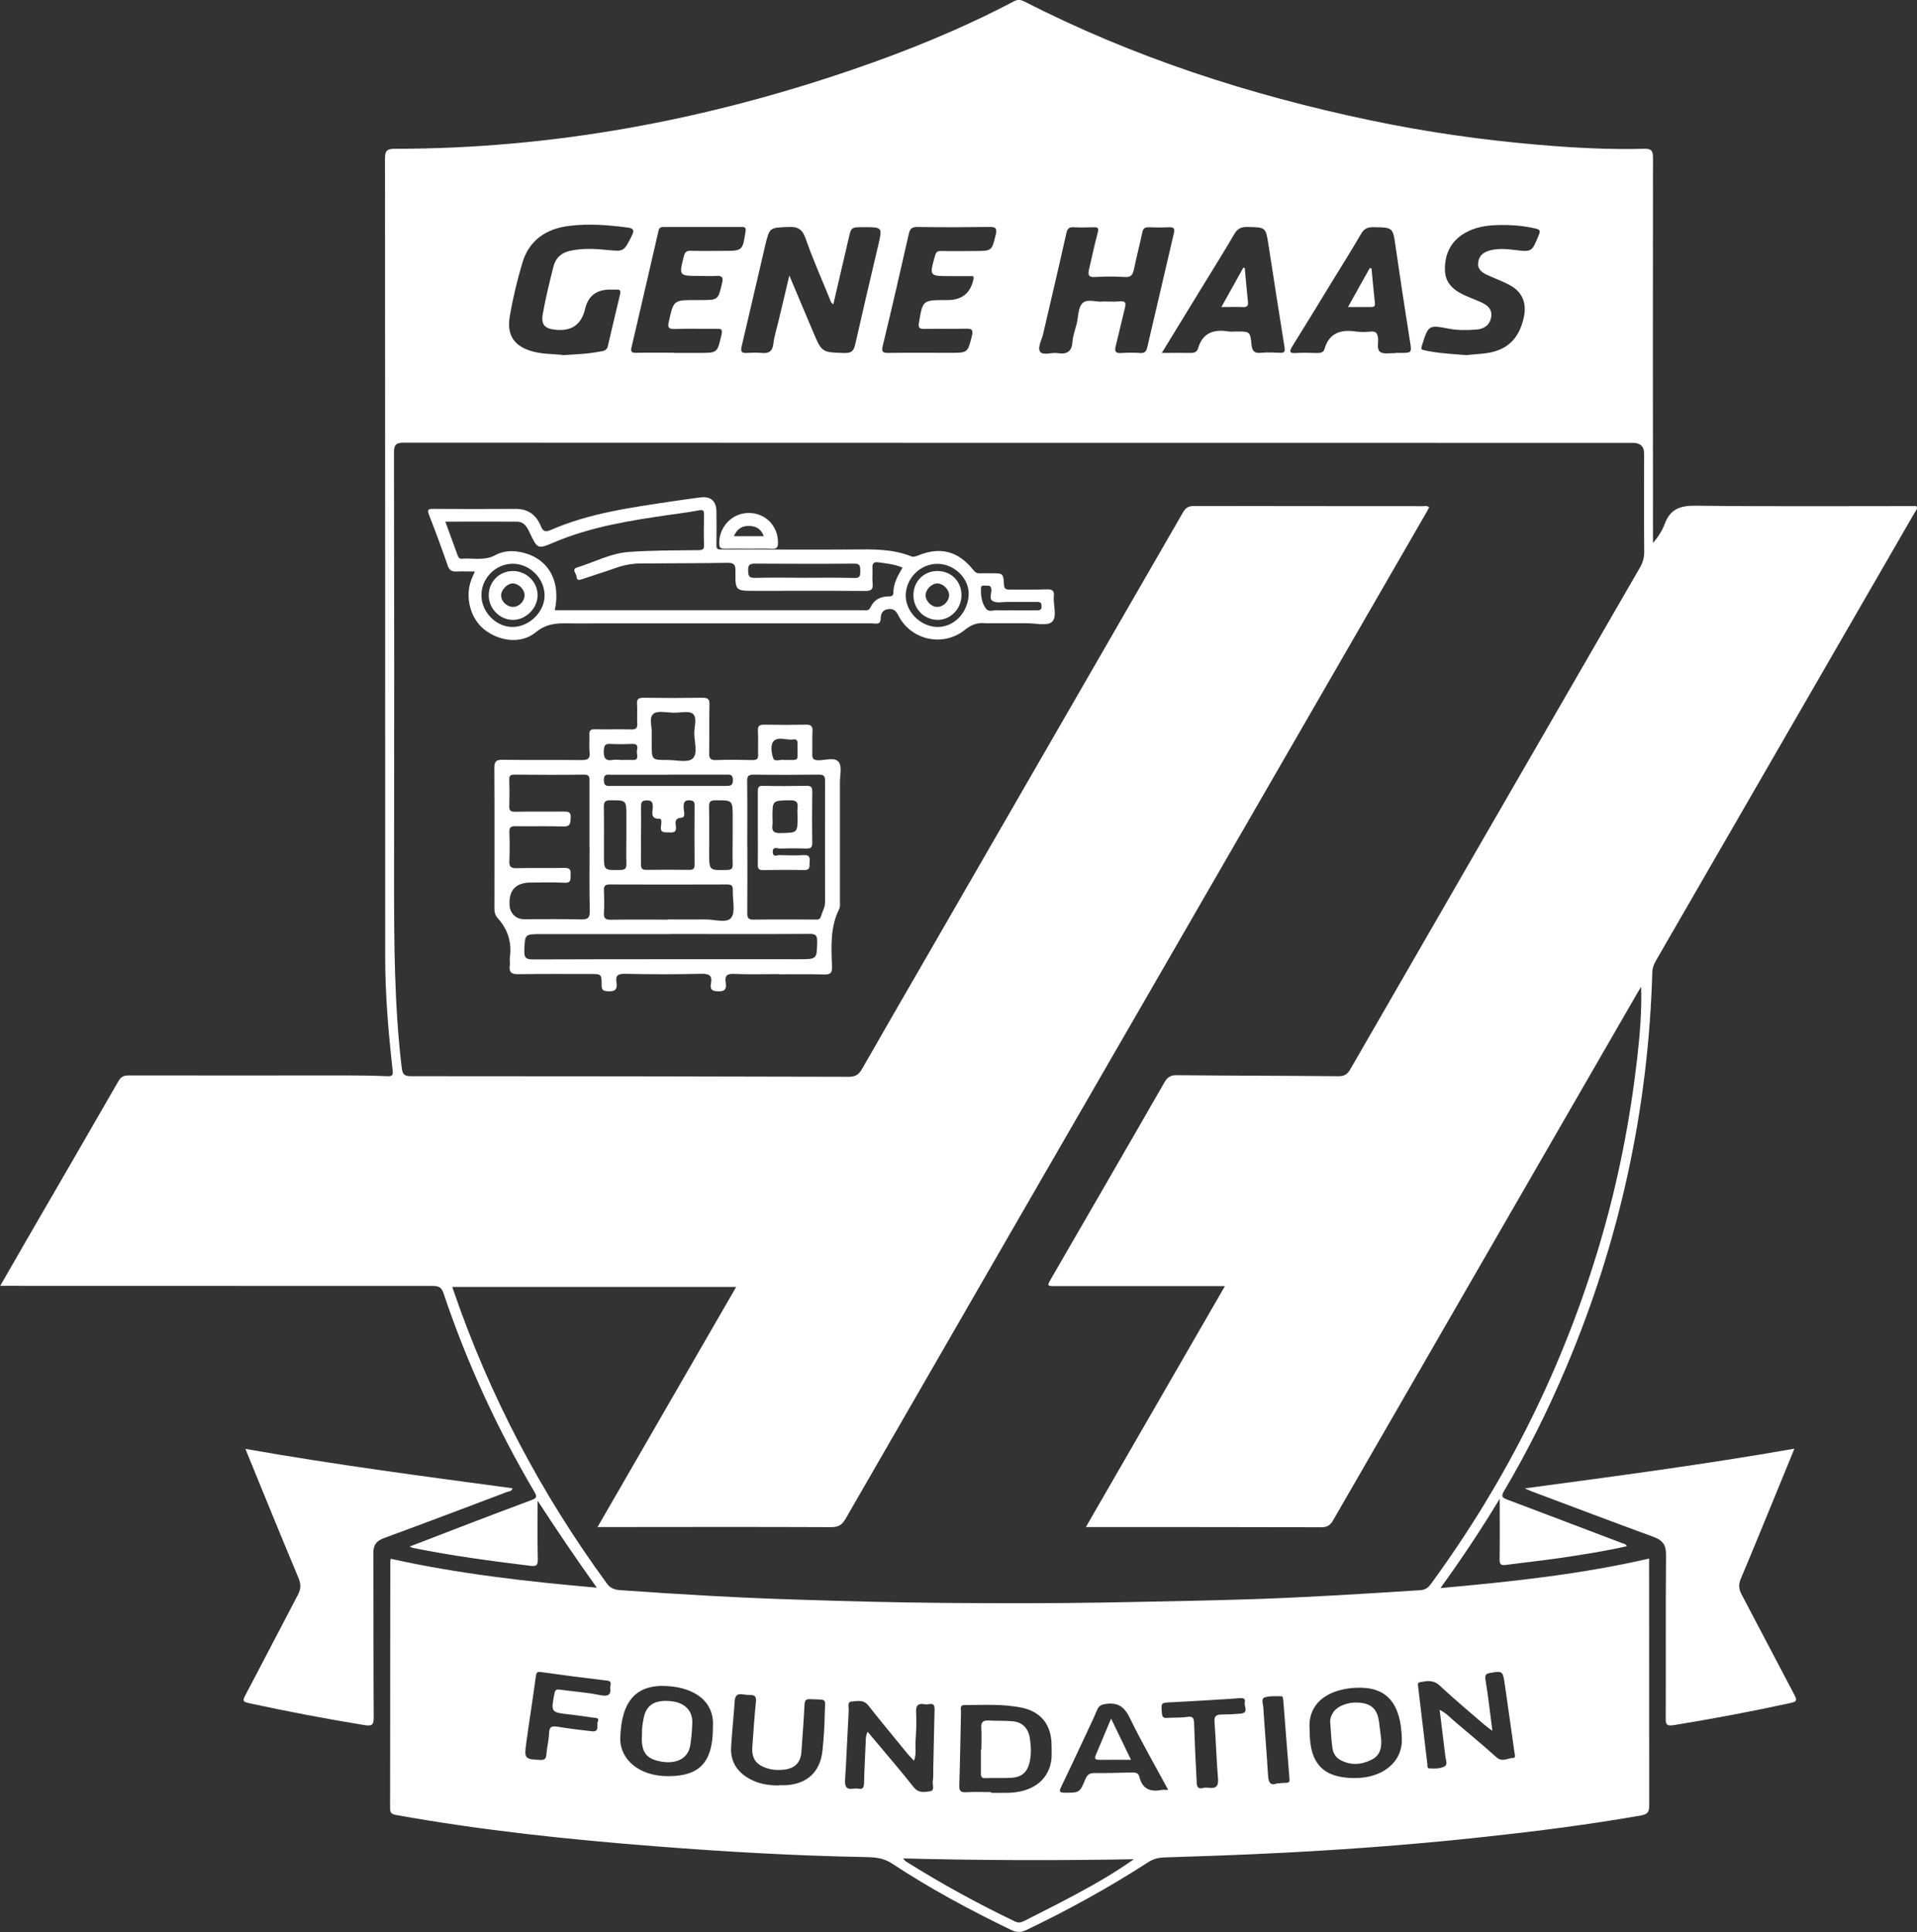 <?xml version="1.0" encoding="UTF-8"?>
<svg id="Layer_2" xmlns="http://www.w3.org/2000/svg" viewBox="0 0 192.2 193.76">
  <rect x="0" y="0" width="192.2" height="193.76" fill="#333333" stroke="none"/>
  <defs>
    <style>
      .cls-1 {
        fill: #fff;
      }
    </style>
  </defs>
  <g id="Layer_1-2" data-name="Layer_1">
    <g>
      <path class="cls-1" d="M0,128.98c1.01-1.75,1.94-3.37,2.87-4.99,3-5.18,6.01-10.36,8.99-15.55.26-.46.54-.6,1.05-.6,7.26.02,14.53,0,21.79,0,1.37,0,2.75.02,4.12.08.55.02.6-.11.54-.65-.42-3.76-.74-7.52-.74-11.31,0-26.67,0-53.34-.02-80.02,0-.78.14-1.02.98-1.02,15.76,0,31.03-2.84,45.9-7.94,5.55-1.9,10.98-4.11,16.18-6.85.37-.19.64-.17,1,0,11,5.63,22.64,9.4,34.71,11.93,5.62,1.18,11.29,1.99,17,2.47,3.49.3,6.99.48,10.49.39.73-.02.87.22.87.9-.02,12.68-.01,25.35,0,38.03,0,.14,0,.28,0,.59.56-.64.93-1.26,1.17-1.89.56-1.51,1.56-1.86,3.12-1.84,7.37.09,14.75.04,22.13.04.15.3-.09.48-.2.68-8.63,14.95-17.26,29.91-25.9,44.86-.23.39-.38.77-.39,1.25-.4,13.76-3.29,26.97-8.66,39.64-1.8,4.25-3.86,8.38-6.21,12.35-.31.52-.17.66.31.84,3.84,1.44,7.67,2.91,11.5,4.36.18.07.39.08.51.32-2.24.51-4.5.86-6.75,1.19-1.8.26-3.61.45-5.41.69-.47.06-.61-.08-.6-.56.03-1.93.01-3.87.01-6.07-1.92,3.17-3.84,6.05-5.94,8.95,7.08-.64,14.02-1.37,20.92-2.96v.77c0,7.99,0,15.99.01,23.98,0,.63-.11.88-.82,1.01-5.21.92-10.45,1.58-15.7,2.15-7.6.83-15.23,1.38-22.86,1.72-3.08.14-6.16.24-9.24.34-.58.02-1.08.14-1.58.46-3.93,2.54-8.01,4.79-12.23,6.81-.52.25-.95.28-1.5.02-4.13-1.99-8.17-4.16-12-6.69-.91-.6-1.84-.62-2.79-.64-6.95-.13-13.88-.53-20.81-1.07-8.73-.68-17.44-1.59-26.07-3.14-.43-.08-.64-.17-.64-.66.01-8.27.01-16.55.02-24.82,0-.05.03-.11.05-.22,6.74,1.5,13.58,2.28,20.66,2.9-2.12-2.95-4.03-5.8-5.94-8.72,0,1.95-.03,3.9.02,5.84.02.67-.16.76-.8.68-3.91-.48-7.82-1-11.68-1.78-.07-.01-.13-.05-.38-.14,1.58-.61,2.99-1.15,4.41-1.7,2.61-1,5.21-2,7.83-2.97.51-.19.56-.34.29-.8-3.73-6.33-6.78-12.96-9.12-19.93-.2-.59-.48-.74-1.07-.74-14.08,0-28.16,0-42.23-.01-.34,0-.67,0-1.18,0ZM164.53,98.97c-.1.16-.2.32-.3.49-2.03,3.51-4.05,7.03-6.08,10.54-8.17,14.16-16.34,28.31-24.5,42.47-.28.49-.59.68-1.18.68-7.52-.02-15.03-.02-22.55-.02h-1.05c4.67-8.1,9.28-16.07,13.94-24.16-5.74,0-11.32,0-16.9,0-.96,0-.96,0-.5-.79,3.78-6.54,7.57-13.07,11.33-19.63.3-.53.62-.74,1.24-.73,5.41.05,10.82.05,16.23.1.59,0,.89-.2,1.17-.69,4.44-7.71,8.89-15.42,13.34-23.13,5.23-9.06,10.46-18.12,15.7-27.18.29-.5.43-.99.43-1.58-.03-3.28-.01-6.56-.01-9.84q0-1.09-1.13-1.09c-41.06,0-82.12,0-123.18-.02-.79,0-1.03.17-1.03,1,.03,14.28.03,28.55.01,42.83,0,6.31.02,12.61.77,18.88.08.64.28.82.92.82,14.64,0,29.28.02,43.92.06.67,0,.99-.24,1.3-.77,2.05-3.6,4.13-7.18,6.2-10.77,8.67-15.03,17.34-30.05,26-45.08.28-.49.6-.62,1.13-.62,7.63.02,15.26.01,22.89.02.2,0,.43-.08.65.11-.1.19-.19.36-.28.52-8.49,14.71-16.98,29.42-25.47,44.13-10.93,18.93-21.86,37.85-32.76,56.78-.35.61-.71.84-1.43.84-7.32-.03-14.64-.02-21.96-.01-.44,0-.88,0-1.48,0,4.67-8.1,9.28-16.07,13.9-24.08h-28.46c.05.17.08.27.12.37,3.63,10.58,8.78,20.36,15.39,29.39.37.51.82.61,1.35.65,5.92.42,11.84.77,17.78.95,4.93.16,9.86.29,14.79.33,5.32.04,10.65.05,15.97-.04,4.99-.09,9.97-.18,14.96-.34,5.57-.19,11.14-.54,16.7-.9.46-.03.76-.22,1.03-.59,7.69-10.5,13.39-21.98,17.05-34.47,1.75-5.97,2.94-12.04,3.65-18.22.27-2.39.48-4.78.4-7.22ZM83.54,30.51c-.28-.19-.31-.46-.41-.69-.8-1.96-1.67-3.91-2.36-5.91-.33-.94-.79-1.19-1.73-1.15-1.87.08-1.88.02-2.32,1.85-.79,3.37-1.56,6.74-2.36,10.11-.13.55,0,.71.54.67.47-.03.96-.04,1.43,0,.73.08,1.12-.13,1.21-.93.08-.72.31-1.41.48-2.12.35-1.49.71-2.98,1.12-4.71.86,2.04,1.61,3.83,2.37,5.62.9,2.13.91,2.08,3.17,2.15.75.02.93-.28,1.07-.89.75-3.29,1.51-6.58,2.29-9.86.44-1.88.46-1.87-1.48-1.87-1.23,0-1.22,0-1.49,1.2-.5,2.17-1.01,4.34-1.52,6.53ZM110.55,30.23c.66,0,1.2.04,1.73-.01.62-.06.61.21.5.68-.32,1.27-.6,2.55-.92,3.82-.13.51-.01.72.55.68.64-.04,1.29-.05,1.93,0,.44.03.59-.18.68-.55.89-3.83,1.78-7.66,2.68-11.49.11-.47-.05-.59-.49-.57-.67.03-1.35.03-2.02,0-.42-.02-.59.13-.67.54-.25,1.23-.58,2.44-.83,3.67-.11.54-.29.82-.91.78-.98-.06-1.97-.07-2.94,0-.8.06-.77-.31-.63-.87.29-1.19.52-2.4.85-3.58.15-.54-.05-.55-.46-.54-.64.02-1.29.03-1.93,0-.47-.03-.65.11-.76.61-.75,3.38-1.55,6.74-2.33,10.11-.14.59-.58,1.35-.3,1.75.3.42,1.15.06,1.75.15.94.15,1.44-.14,1.5-1.16.04-.6.28-1.19.42-1.79.17-.7.14-1.62.57-2.05.49-.49,1.43-.09,2.04-.17ZM56.34,35.62c1.32-.09,2.56-.12,3.77-.36.33-.06.72-.06.83-.54.4-1.74.82-3.48,1.23-5.22.07-.29.03-.49-.35-.46-.22.02-.45,0-.67,0q-2.03,0-2.49,1.94-.54,2.33-2.93,2.09c-1.14-.11-1.51-.51-1.3-1.65.29-1.59.67-3.16,1.07-4.73.22-.84.8-1.36,1.7-1.55,1.2-.25,2.4-.2,3.6-.08,1.77.17,1.73.21,2.56-1.45.29-.58.08-.72-.42-.79-1.95-.26-3.9-.41-5.86-.17-2.34.28-4.06,1.45-4.73,3.78-.51,1.74-.94,3.51-1.24,5.29-.34,1.96.51,3.08,2.43,3.56.96.24,1.94.21,2.82.31ZM116.47,35.39c1.1,0,2.02-.01,2.94,0,.37,0,.61-.12.71-.46.47-1.6,1.61-1.93,3.08-1.69.25.04.5,0,.76,0,1.36,0,1.39,0,1.52,1.33.06.62.28.88.94.81.64-.07,1.29-.03,1.93,0,.44.02.5-.15.44-.55-.55-3.42-1.08-6.85-1.61-10.27-.28-1.79-.27-1.76-2.12-1.8-.63-.01-1,.17-1.32.73-.95,1.65-1.97,3.25-2.96,4.88-1.4,2.29-2.8,4.57-4.29,7.01ZM139.86,35.41s0-.01,0-.02c.17,0,.34,0,.5,0,1.22,0,1.19,0,.99-1.25-.49-3.12-.97-6.24-1.42-9.36-.28-1.99-.24-1.97-2.26-2-.57,0-.9.15-1.2.66-.95,1.64-1.97,3.25-2.96,4.87-1.31,2.15-2.62,4.3-3.95,6.43-.35.56-.24.7.39.66.7-.04,1.4-.02,2.1,0,.34,0,.64-.04.74-.39.48-1.67,1.68-1.99,3.21-1.76.47.07.95.04,1.43,0,.5-.05.66.14.73.63.06.49-.16,1.16.23,1.42.36.24.97.09,1.47.12ZM90.54,186.36c.18.19.22.26.28.3,3.53,2.21,7.18,4.22,10.94,6.02.41.2.69.07,1.01-.09,1.74-.89,3.49-1.76,5.21-2.69,1.95-1.05,3.87-2.16,5.7-3.46-7.67.14-15.33.12-23.14-.08ZM67.59,35.39c.84,0,1.68,0,2.52,0,1.84,0,1.8,0,2.23-1.83.13-.58-.05-.59-.5-.59-1.4.02-2.8-.03-4.2.02-.66.02-.71-.2-.58-.76.48-2.13.47-2.14,2.68-2.14.17,0,.34,0,.5,0,1.78,0,1.76,0,2.16-1.73.14-.58-.04-.73-.6-.69-.56.04-1.12,0-1.68,0-2.06,0-2.06,0-1.55-2,.1-.39.27-.54.69-.52,1.06.03,2.13.01,3.19.01,2.01,0,2,0,2.3-1.96.05-.35-.04-.44-.38-.44-2.61,0-5.21,0-7.82,0-.28,0-.46.06-.53.39-.89,3.89-1.79,7.77-2.7,11.66-.11.46,0,.58.46.57,1.26-.03,2.52-.01,3.78-.01ZM97.59,27.69c-.77,0-1.55,0-2.33,0-2.1,0-2.09,0-1.51-2.05.1-.37.24-.48.61-.47,1.12.03,2.24,0,3.36,0,1.74,0,1.72,0,2.12-1.67.15-.63-.05-.75-.64-.74-2.41.03-4.82.04-7.23,0-.59,0-.74.21-.86.73-.84,3.73-1.7,7.45-2.6,11.17-.14.59-.05.73.55.73,2.07-.03,4.15-.01,6.22-.01,1.77,0,1.74,0,2.17-1.72.15-.62-.05-.71-.6-.7-1.4.03-2.8,0-4.21.02-.44,0-.59-.11-.51-.57.38-2.32.37-2.32,2.71-2.32.06,0,.11,0,.17,0q2.2,0,2.61-2.19s-.02-.1-.04-.22ZM147.02,35.61c.48-.04,1.06-.1,1.64-.15,2.33-.21,3.64-1.38,4.13-3.69.29-1.4-.17-2.51-1.42-3.18-.71-.38-1.48-.66-2.22-1-.53-.24-1.02-.56-.95-1.24.07-.7.53-1.07,1.19-1.24.78-.2,1.57-.15,2.34-.06,1.87.23,1.84.25,2.55-1.48.19-.46.08-.56-.35-.66-1.24-.29-2.49-.37-3.75-.34-1.15.03-2.28.2-3.3.79-1.42.82-2.04,2.11-2.01,3.71.03,1.46,1.03,2.14,2.22,2.65.46.2.93.37,1.39.58.65.3,1.17.7,1.02,1.53-.15.82-.77,1.17-1.5,1.22-.89.06-1.79.09-2.68-.08-2.11-.41-2.1-.39-2.76,1.7-.11.35-.07.39.27.46,1.34.3,2.71.36,4.19.48ZM99.37,179.71s0,.05,0,.07c.59,0,1.18.02,1.76,0,2.33-.08,3.87-1.18,4.24-3.06.11-.54.06-1.11.06-1.67,0-2.02-.98-3.37-2.96-3.8-1.89-.4-3.84-.27-5.76-.27-.52,0-.36.41-.36.68-.06,2.46-.09,4.92-.17,7.38-.02.55.14.71.69.68.84-.05,1.68-.01,2.51-.01ZM149.63,173.57c-.38-.29-.63-.46-.86-.66-1.48-1.29-2.99-2.54-4.42-3.88-.63-.59-1.24-.48-1.94-.35-.3.05-.26.22-.23.42.31,2.61.62,5.22.93,7.83.02.15-.04.39.18.4.53.03,1.11.05,1.56-.21.32-.19.1-.67.06-1.01-.18-1.51-.37-3.02-.57-4.65.7.34,1.09.82,1.55,1.2,1.39,1.17,2.79,2.34,4.15,3.56.57.51,1.12.08,1.67.06.31,0,.15-.35.13-.55-.32-2.32-.66-4.65-.99-6.97-.17-1.18-.24-1.22-1.44-1-.44.08-.55.21-.47.71.27,1.62.45,3.26.69,5.11ZM91.63,176.55c-.23-.25-.43-.44-.61-.65-1.33-1.63-2.67-3.24-3.97-4.89-.48-.61-1.14-.42-1.69-.38-.44.03-.25.6-.27.93-.13,2.29-.21,4.58-.36,6.87-.05.71.11,1.06.87.93.14-.02.28-.02.42,0,.49.11.6-.12.61-.57.03-1.4.12-2.8.17-4.2.01-.3.01-.58.19-.93.32.38.59.7.86,1.02,1.26,1.51,2.54,2.99,3.75,4.53.49.63,1.12.5,1.67.41.47-.08.2-.65.25-1,.07-.44.04-.89.05-1.34.04-1.96.08-3.92.13-5.88.02-.83-.6-.42-.95-.49-.64-.14-.95.05-.9.82.06.97,0,1.96-.06,2.94-.04.6.11,1.22-.15,1.88ZM131.31,173.49c-.05,3.55,1.55,4.75,4.33,4.81,2.97.07,4.96-1.6,4.91-3.89-.08-3.56-1.47-5.23-4.38-5.17-2.79.05-5.13,1.41-4.86,4.25ZM71.47,173.27c.23-2.57-1.73-4.05-4.66-4.2-3.05-.16-4.52,1.54-4.62,5.21-.06,2.16,1.92,3.85,4.82,3.83,2.97-.01,4.46-1.22,4.47-4.85ZM78.08,179.02c.22,0,.45,0,.67,0,2.16-.11,3.48-1.32,3.71-3.46.13-1.22.21-2.45.23-3.68.03-1.68.31-1.4-1.43-1.49-.51-.03-.58.16-.6.6-.08,1.56-.2,3.13-.31,4.69-.08,1.05-.63,1.63-1.67,1.77-.55.07-1.11.06-1.66-.1-1.19-.34-1.68-.98-1.59-2.2.11-1.51.21-3.01.36-4.51.05-.49-.1-.67-.56-.67-.25,0-.5-.02-.75-.06-.56-.09-.79.12-.82.69-.1,1.53-.27,3.06-.36,4.6-.07,1.27.45,2.27,1.52,2.98,1,.66,2.1.87,3.27.86ZM117.13,179.5c-1.34-2.49-2.68-4.81-3.85-7.22-.54-1.12-1.19-1.59-2.42-1.41-.46.07-.68.18-.86.59-.34.82-.73,1.63-1.11,2.44-.83,1.77-1.65,3.54-2.5,5.29-.21.44-.18.58.34.58,1.5,0,1.52.02,2.1-1.38.18-.42.4-.59.87-.59,1.26.01,2.52-.03,3.78-.06.37-.01.66.03.76.45.29,1.21,1.1,1.53,2.23,1.3.16-.03.33,0,.65,0ZM61.18,169.2c.03-.34.19-.61-.3-.67-2.22-.26-4.43-.55-6.65-.86-.39-.05-.45.06-.5.41-.31,2.27-.67,4.53-.98,6.8-.2,1.47-.1,1.54,1.4,1.6.42.02.59-.08.63-.53.05-.72.25-1.44.27-2.16.02-.7.34-.72.9-.63,1.13.19,2.27.32,3.4.45.8.09.43-.61.58-.94.19-.43-.19-.39-.46-.43-.78-.1-1.55-.23-2.32-.31-1.94-.22-1.92-.21-1.56-2.12.08-.42.27-.41.57-.37,1.33.18,2.67.27,3.98.54.86.18,1.16-.04,1.03-.79ZM120.71,170.54s0-.01,0-.02c-1.09.06-2.18.13-3.27.18-1.05.05-1.03.04-.95,1.06.03.4.13.54.53.51.67-.05,1.35,0,2.01-.1.56-.09.67.11.69.61.06,1.9.15,3.8.25,5.7.02.41-.04,1.02.67.81.55-.16,1.59.44,1.48-.92-.16-1.9-.21-3.8-.35-5.7-.04-.57.16-.74.69-.74.64,0,1.29-.03,1.93-.09.85-.08.33-.72.41-1.1.1-.44-.18-.48-.56-.45-1.17.1-2.35.15-3.52.23ZM127.91,178.86c.46-.04.74-.09,1.02-.08.36,0,.38-.17.35-.47-.22-2.62-.41-5.24-.62-7.85-.01-.13-.08-.36-.12-.36-.58,0-1.2-.06-1.74.11-.38.12-.17.65-.14.99.14,2.26.34,4.51.47,6.77.04.7.19,1.08.79.91Z"/>
      <path class="cls-1" d="M152.9,149.25c9.13-1.23,18.03-2.4,27.01-3.98-.77,1.88-1.49,3.63-2.2,5.37-1.05,2.55-2.09,5.11-3.17,7.66-.24.57-.22,1.04.07,1.58,1.78,3.36,3.53,6.74,5.31,10.1.28.53.21.66-.39.79-3.88.85-7.77,1.58-11.69,2.22-.84.14-.83-.15-.83-.78.02-5.44-.02-10.88.03-16.32,0-1-.37-1.45-1.25-1.77-4.09-1.5-8.16-3.04-12.23-4.57-.15-.06-.3-.13-.67-.29Z"/>
      <path class="cls-1" d="M24.6,145.29c8.99,1.59,17.88,2.75,26.78,3.95-.06.33-.37.3-.57.38-4.09,1.55-8.18,3.1-12.29,4.61-.78.28-1.09.68-1.09,1.52.03,5.47,0,10.93.04,16.4,0,.83-.13.97-.99.83-3.86-.63-7.69-1.36-11.52-2.19-.71-.15-.6-.34-.34-.84,1.77-3.34,3.49-6.69,5.25-10.03.3-.56.32-1.04.07-1.65-1.74-4.15-3.43-8.31-5.13-12.47-.05-.13-.1-.25-.2-.51Z"/>
      <path class="cls-1" d="M78.07,97.68c-1.49,0-2.97.05-4.46-.02-.72-.03-.96.18-.85.87.1.59-.03.91-.77.88-.61-.02-.82-.2-.71-.77.16-.82-.18-1.01-.98-.99-2.55.06-5.1.06-7.65,0-.73-.01-.96.2-.84.88.12.71-.18.92-.88.87-.46-.03-.62-.13-.61-.61,0-1.12-.02-1.12-1.15-1.12-2.41,0-4.82-.02-7.23.02-.68.01-.91-.2-.83-.85.04-.28-.03-.56.01-.84.21-1.5-.21-2.81-1.22-3.93-.29-.32-.34-.68-.33-1.09,0-4.65.02-9.31-.01-13.96,0-.67.18-.84.84-.83,2.63.04,5.27,0,7.9.03.6,0,.88-.11.81-.77-.06-.58.01-1.18-.02-1.76-.03-.45.14-.57.58-.56,1.2.03,2.41-.02,3.62.02.49.01.62-.14.6-.61-.04-.64.03-1.29-.02-1.93-.04-.55.18-.64.67-.64,1.96.03,3.92.03,5.89,0,.55,0,.72.14.7.7-.04,1.6.01,3.2-.03,4.79-.01.56.1.79.72.76,1.2-.05,2.41-.03,3.62,0,.44,0,.59-.12.57-.56-.03-.78.03-1.57-.02-2.35-.03-.54.17-.65.67-.64,1.37.03,2.75.03,4.12,0,.5-.01.71.11.68.65-.04.75,0,1.51-.02,2.27-.02.45.09.64.59.65.71.01,1.66-.35,2.07.19.34.45.11,1.35.11,2.05,0,3.95,0,7.91,0,11.86,0,.28.05.56-.08.83-.91,1.83-.79,3.8-.71,5.76.02.64-.16.8-.78.79-1.51-.05-3.03-.02-4.54-.02h0ZM59.1,84.93c0-2.19,0-4.38,0-6.56,0-.38.05-.7-.54-.69-2.33.03-4.66.02-6.98,0-.4,0-.54.11-.52.51.03.87.03,1.74,0,2.61-.02.49.14.61.61.6,1.6-.03,3.2,0,4.8-.02.47,0,.8,0,.75.64-.04.54-.02.88-.74.86-1.6-.06-3.2,0-4.79-.03-.47,0-.64.11-.62.6.04.95.04,1.91,0,2.86-.03.58.13.77.74.75,1.6-.04,3.2.01,4.79-.03.58-.01.64.24.61.7-.02.42.09.83-.61.79-1.12-.06-2.24-.02-3.36-.02q-2.27,0-2.15,2.25s0,.06,0,.08c.07.79.67,1.35,1.46,1.35,1.91,0,3.82-.03,5.72.02.72.02.88-.21.86-.9-.05-2.13-.02-4.26-.02-6.39ZM67.23,93.67c-4.32,0-8.63,0-12.95,0-1.69,0-1.65,0-1.71,1.68-.02.71.18.86.87.86,8.88-.03,17.77-.02,26.66-.02,1.83,0,1.8,0,1.83-1.81,0-.59-.16-.73-.74-.73-4.65.03-9.31.01-13.96.01ZM74.93,84.9c0,2.21.01,4.43-.01,6.64,0,.49.09.69.64.68,2.02-.03,4.03-.01,6.05-.01.27,0,.58.08.69-.3.14-.48.42-.91.42-1.43,0-4.06-.01-8.12,0-12.19,0-.47-.13-.61-.61-.61-2.18.02-4.37.03-6.56,0-.54,0-.64.17-.64.67.03,2.18.01,4.37.01,6.56ZM66.98,92.2c1.23,0,2.47.02,3.7,0,.91-.02,2.19.41,2.63-.17.46-.61.12-1.82.16-2.77.02-.43-.12-.57-.57-.57-3.92.02-7.84.01-11.77,0-.43,0-.6.13-.58.58.03.76.05,1.52,0,2.27-.04.58.19.7.72.69,1.9-.03,3.81-.01,5.72-.01ZM64.26,83.69h0c0,.98.01,1.96,0,2.94,0,.41.09.61.55.6,1.43-.02,2.85-.02,4.28,0,.38,0,.55-.09.55-.51-.02-1.99-.01-3.97,0-5.96,0-.35-.1-.48-.47-.5-.57-.05-.63.23-.63.7,0,.36.24,1-.19,1.03-.74.06-.63.48-.58.89.07.6-.26.62-.7.59-.41-.03-.89.11-.8-.6.03-.26.11-.77-.11-.76-1.05.02-.7-.73-.71-1.22,0-.46-.12-.63-.61-.63-.54,0-.57.26-.57.68.02.92,0,1.85,0,2.77ZM65.34,73.62c0,.41,0,.69,0,.97,0,1.62,0,1.63,1.59,1.62.86,0,2.02.3,2.51-.14.56-.5.16-1.68.17-2.57,0-.66.31-1.53-.14-1.92-.38-.32-1.23-.11-1.86-.11-.72,0-1.69-.25-2.11.12-.48.43-.09,1.42-.16,2.03ZM73.46,83.73c0-.59,0-1.18,0-1.77,0-1.73,0-1.71-1.7-1.71-.51,0-.68.12-.67.65.03,1.54.01,3.08.01,4.63,0,1.77,0,1.75,1.78,1.71.43-.01.59-.11.58-.56-.03-.98,0-1.96,0-2.94ZM62.8,83.76c0-.64,0-1.29,0-1.93,0-1.6,0-1.58-1.59-1.58-.51,0-.68.14-.67.66.03,1.59.01,3.19.01,4.79,0,1.59,0,1.57,1.63,1.54.47,0,.64-.14.62-.62-.03-.95,0-1.9,0-2.85ZM66.99,77.69c-1.88,0-3.76,0-5.63,0-.4,0-.84-.15-.82.57.02.65.4.55.78.55,3.81,0,7.62,0,11.44,0,.43,0,.73,0,.72-.6,0-.58-.31-.53-.69-.53-1.93,0-3.87,0-5.8,0ZM62.22,76.21h0c.39,0,.78-.02,1.17,0,.71.05.46-.48.46-.8,0-.32.27-.83-.45-.81-.75.03-1.5.04-2.25,0-.51-.03-.58.2-.61.63-.04.7.1,1.13.93.97.24-.04.5,0,.75,0ZM78.64,76.21c.34,0,.62,0,.9,0,.26,0,.43-.07.42-.37,0-.45,0-.89,0-1.34,0-.31-.18-.39-.43-.35-.68.11-1.55-.36-2.01.23-.28.36-.18,1.18.02,1.69.13.35.76.06,1.1.14Z"/>
      <path class="cls-1" d="M47.63,57.31c-.7,0-1.27-.03-1.82,0-.48.03-.75-.1-.92-.59-.59-1.71-1.22-3.41-1.88-5.1-.21-.55-.04-.6.45-.59,2.75.02,5.5.02,8.24,0,1.26,0,2.07.61,2.52,1.72.22.54.45.63.99.4,3.91-1.71,8.1-2.26,12.27-2.89.91-.14,1.83-.26,2.74-.38,1.03-.13,1.59.34,1.61,1.4.02,1.12.01,2.24,0,3.36,0,.34.04.47.45.46,4.43-.01,8.86.04,13.28,0,1.97-.02,3.91-.06,5.78.68.24.1.47.02.72-.08,2.19-.91,4.01-.44,5.51,1.44.2.25.38.37.69.35.39-.02.78,0,1.18,0,1.13,0,1.16,0,1.22,1.15.03.45.23.48.58.48,1.23-.01,2.47.02,3.7-.02.51-.01.78.08.72.68-.09.89.37,2.07-.19,2.58-.48.44-1.65.13-2.52.14-1.21,0-2.41,0-3.62,0-.17,0-.34.01-.5,0-.78-.09-1.41.11-2.09.66-2.15,1.74-5.38,1.07-6.66-1.42-.23-.46-.46-.72-1-.66-.57.06-.77.43-.78.92,0,.72-.53.51-.9.51-9.23,0-18.45,0-27.68,0-.93,0-1.85.02-2.78,0-1.17-.03-2.2.05-3.23.9-1.46,1.2-3.67.92-5.2-.32-1.37-1.12-1.91-3.25-1.25-4.97.09-.23.19-.45.34-.79ZM55.63,61.19c.32,0,.62,0,.93,0,7.2,0,14.41,0,21.61,0,2.78,0,5.55,0,8.33,0,.28,0,.6.11.78-.29.33-.73.95-1.07,1.75-1.09.26,0,.54,0,.54-.36,0-.95.46-1.75.92-2.53-.81-.35-1.62-.41-2.42-.53-.43-.06-.62.08-.6.54.03.53-.03,1.07.02,1.6.06.61-.18.74-.76.73-3.67-.03-7.34-.01-11.02-.01-1.97,0-2,0-1.97-2,0-.61-.13-.82-.78-.81-2.86.05-5.72.04-8.58.06-.9,0-1.78.14-2.63.45-1.13.4-2.28.75-3.41,1.14-.31.11-.51.09-.53-.26-.02-.31-.53-.74.04-.92,1.73-.53,3.37-1.43,5.19-1.56,2.31-.17,4.64-.15,6.97-.18.41,0,.6-.06.58-.54-.04-1.01-.03-2.02,0-3.03,0-.43-.12-.5-.54-.42-.9.18-1.82.29-2.73.42-4.04.58-8.06,1.2-11.85,2.82-1.57.67-1.6.6-2.34-.96-.27-.58-.56-1.14-1.3-1.15-2.37-.02-4.74,0-7.18,0,.43,1.17.83,2.27,1.23,3.37.07.19.16.37.41.35,1.12-.1,2.27.24,3.37-.36.92-.5,1.95-.49,2.94-.21,2.47.68,3.64,2.91,3.02,5.76ZM80.63,57.94c1.68,0,3.36-.03,5.04.02.62.02.58-.31.58-.73,0-.44,0-.71-.6-.71-3.33.03-6.66.02-9.99,0-.54,0-.66.18-.65.68.01.48.04.77.67.75,1.65-.04,3.3-.02,4.95-.01ZM97.12,59.6c.05-1.57-1.4-3.02-3.06-3.06-1.71-.04-3.17,1.34-3.25,3.07-.07,1.64,1.38,3.17,3.08,3.26,1.7.08,3.17-1.4,3.23-3.27ZM48.27,59.73c.02,1.7,1.53,3.19,3.19,3.14,1.69-.05,3.18-1.58,3.14-3.22-.04-1.7-1.53-3.14-3.22-3.12-1.71.02-3.14,1.48-3.11,3.2ZM101.56,61.21s0,0,0-.01c.78,0,1.57,0,2.35,0,.3,0,.53,0,.52-.42,0-.43-.23-.42-.53-.42-.98,0-1.96,0-2.94,0-.45,0-.95.12-1.33-.04-.57-.23-.17-.83-.24-1.26-.06-.39-.31-.33-.55-.33-.2,0-.48-.09-.49.27-.02.73.07,1.45.51,2.04.28.38.78.12,1.18.15.5.04,1.01,0,1.51,0Z"/>
      <path class="cls-1" d="M75.06,55.02c-.81,0-1.62-.02-2.44,0-.41.01-.51-.15-.51-.54-.03-1.64,1.29-3.03,2.93-3.04,1.69-.02,2.97,1.29,2.96,2.97,0,.45-.09.65-.59.62-.78-.04-1.57-.01-2.35-.01ZM76.57,53.77c-.26-.76-.81-1.03-1.52-1.03-.69,0-1.17.33-1.47,1.03h2.99Z"/>
      <path class="cls-1" d="M124.8,26.86c.1,1.14.2,2.27.32,3.41.04.4-.08.54-.5.52-.66-.03-1.33,0-2.16,0,.77-1.4,1.48-2.67,2.19-3.94.05,0,.11.01.16.02Z"/>
      <path class="cls-1" d="M137.51,26.93c.11,1.15.21,2.31.34,3.46.05.41-.2.39-.46.4-.69,0-1.39,0-2.24,0,.77-1.38,1.48-2.65,2.19-3.92.06.02.11.04.17.06Z"/>
      <path class="cls-1" d="M98.39,175.44c0-.73.04-1.45-.01-2.18-.04-.61.22-.76.78-.73.81.05,1.62,0,2.42.08.94.09,1.53.74,1.67,1.68.12.78.16,1.55,0,2.33-.21,1.02-.74,1.58-1.8,1.65-.89.06-1.79,0-2.68.04-.43.01-.42-.24-.42-.53,0-.78,0-1.56,0-2.35.01,0,.02,0,.03,0Z"/>
      <path class="cls-1" d="M138.46,174.23c.1.93-.03,1.78-.94,2.23-1.04.52-2.13.6-3.19,0-.44-.25-.67-.7-.74-1.17-.12-.85-.15-1.72-.22-2.58-.03-.32.08-.61.23-.88.43-.82,1.82-1.28,3.07-1.04.96.18,1.45.76,1.59,1.87.07.52.14,1.05.2,1.57Z"/>
      <path class="cls-1" d="M64.37,173.86c-.03-.5.06-1.05.17-1.6.26-1.3,1.13-1.83,2.73-1.67,1.34.13,2.16.92,2.14,2.12-.02.78-.08,1.57-.21,2.34-.23,1.35-1.49,1.94-3.2,1.54-1.31-.31-1.75-1.02-1.63-2.73Z"/>
      <path class="cls-1" d="M113.39,176.47c-1.16,0-2.14-.01-3.11,0-.37,0-.61-.03-.41-.49.5-1.17.99-2.35,1.53-3.64.67,1.39,1.29,2.68,1.99,4.12Z"/>
      <path class="cls-1" d="M75.98,83.01c0-1.2,0-2.41,0-3.61,0-.38.02-.62.52-.6,1.45.04,2.91.03,4.37,0,.45,0,.57.14.57.58-.02,1.71-.03,3.41,0,5.12,0,.5-.17.61-.63.59-.87-.03-1.74-.03-2.6,0-.26.01-.75-.25-.73.36.01.55.45.29.69.3.81.03,1.62.04,2.43,0,.52-.03.62.21.57.65-.04.39.15.87-.57.85-1.37-.03-2.74-.02-4.11,0-.42,0-.52-.15-.51-.54.02-1.23,0-2.46,0-3.69ZM79.96,81.88c0-.28-.03-.56,0-.84.09-.64-.16-.8-.79-.79-1.72.04-1.72,0-1.72,1.7,0,.25.03.51,0,.76-.1.67.17.85.83.83,1.68-.04,1.68,0,1.69-1.66Z"/>
      <path class="cls-1" d="M91.58,59.66c.01-1.39,1.08-2.43,2.46-2.4,1.36.03,2.36,1.06,2.36,2.42,0,1.37-1.1,2.5-2.42,2.48-1.36-.03-2.41-1.12-2.4-2.5ZM93.95,60.86c.6.02,1.2-.56,1.21-1.16.01-.58-.6-1.2-1.19-1.19-.55,0-1.13.57-1.17,1.13-.03.59.53,1.2,1.14,1.22Z"/>
      <path class="cls-1" d="M49,59.74c-.02-1.38,1.04-2.47,2.41-2.48,1.36-.01,2.49,1.09,2.49,2.43,0,1.3-1.17,2.48-2.48,2.47-1.3,0-2.4-1.11-2.42-2.42ZM52.59,59.64c-.02-.59-.67-1.18-1.24-1.13-.53.04-1.12.67-1.11,1.2,0,.6.61,1.17,1.22,1.15.62-.02,1.16-.6,1.13-1.22Z"/>
    </g>
  </g>
</svg>